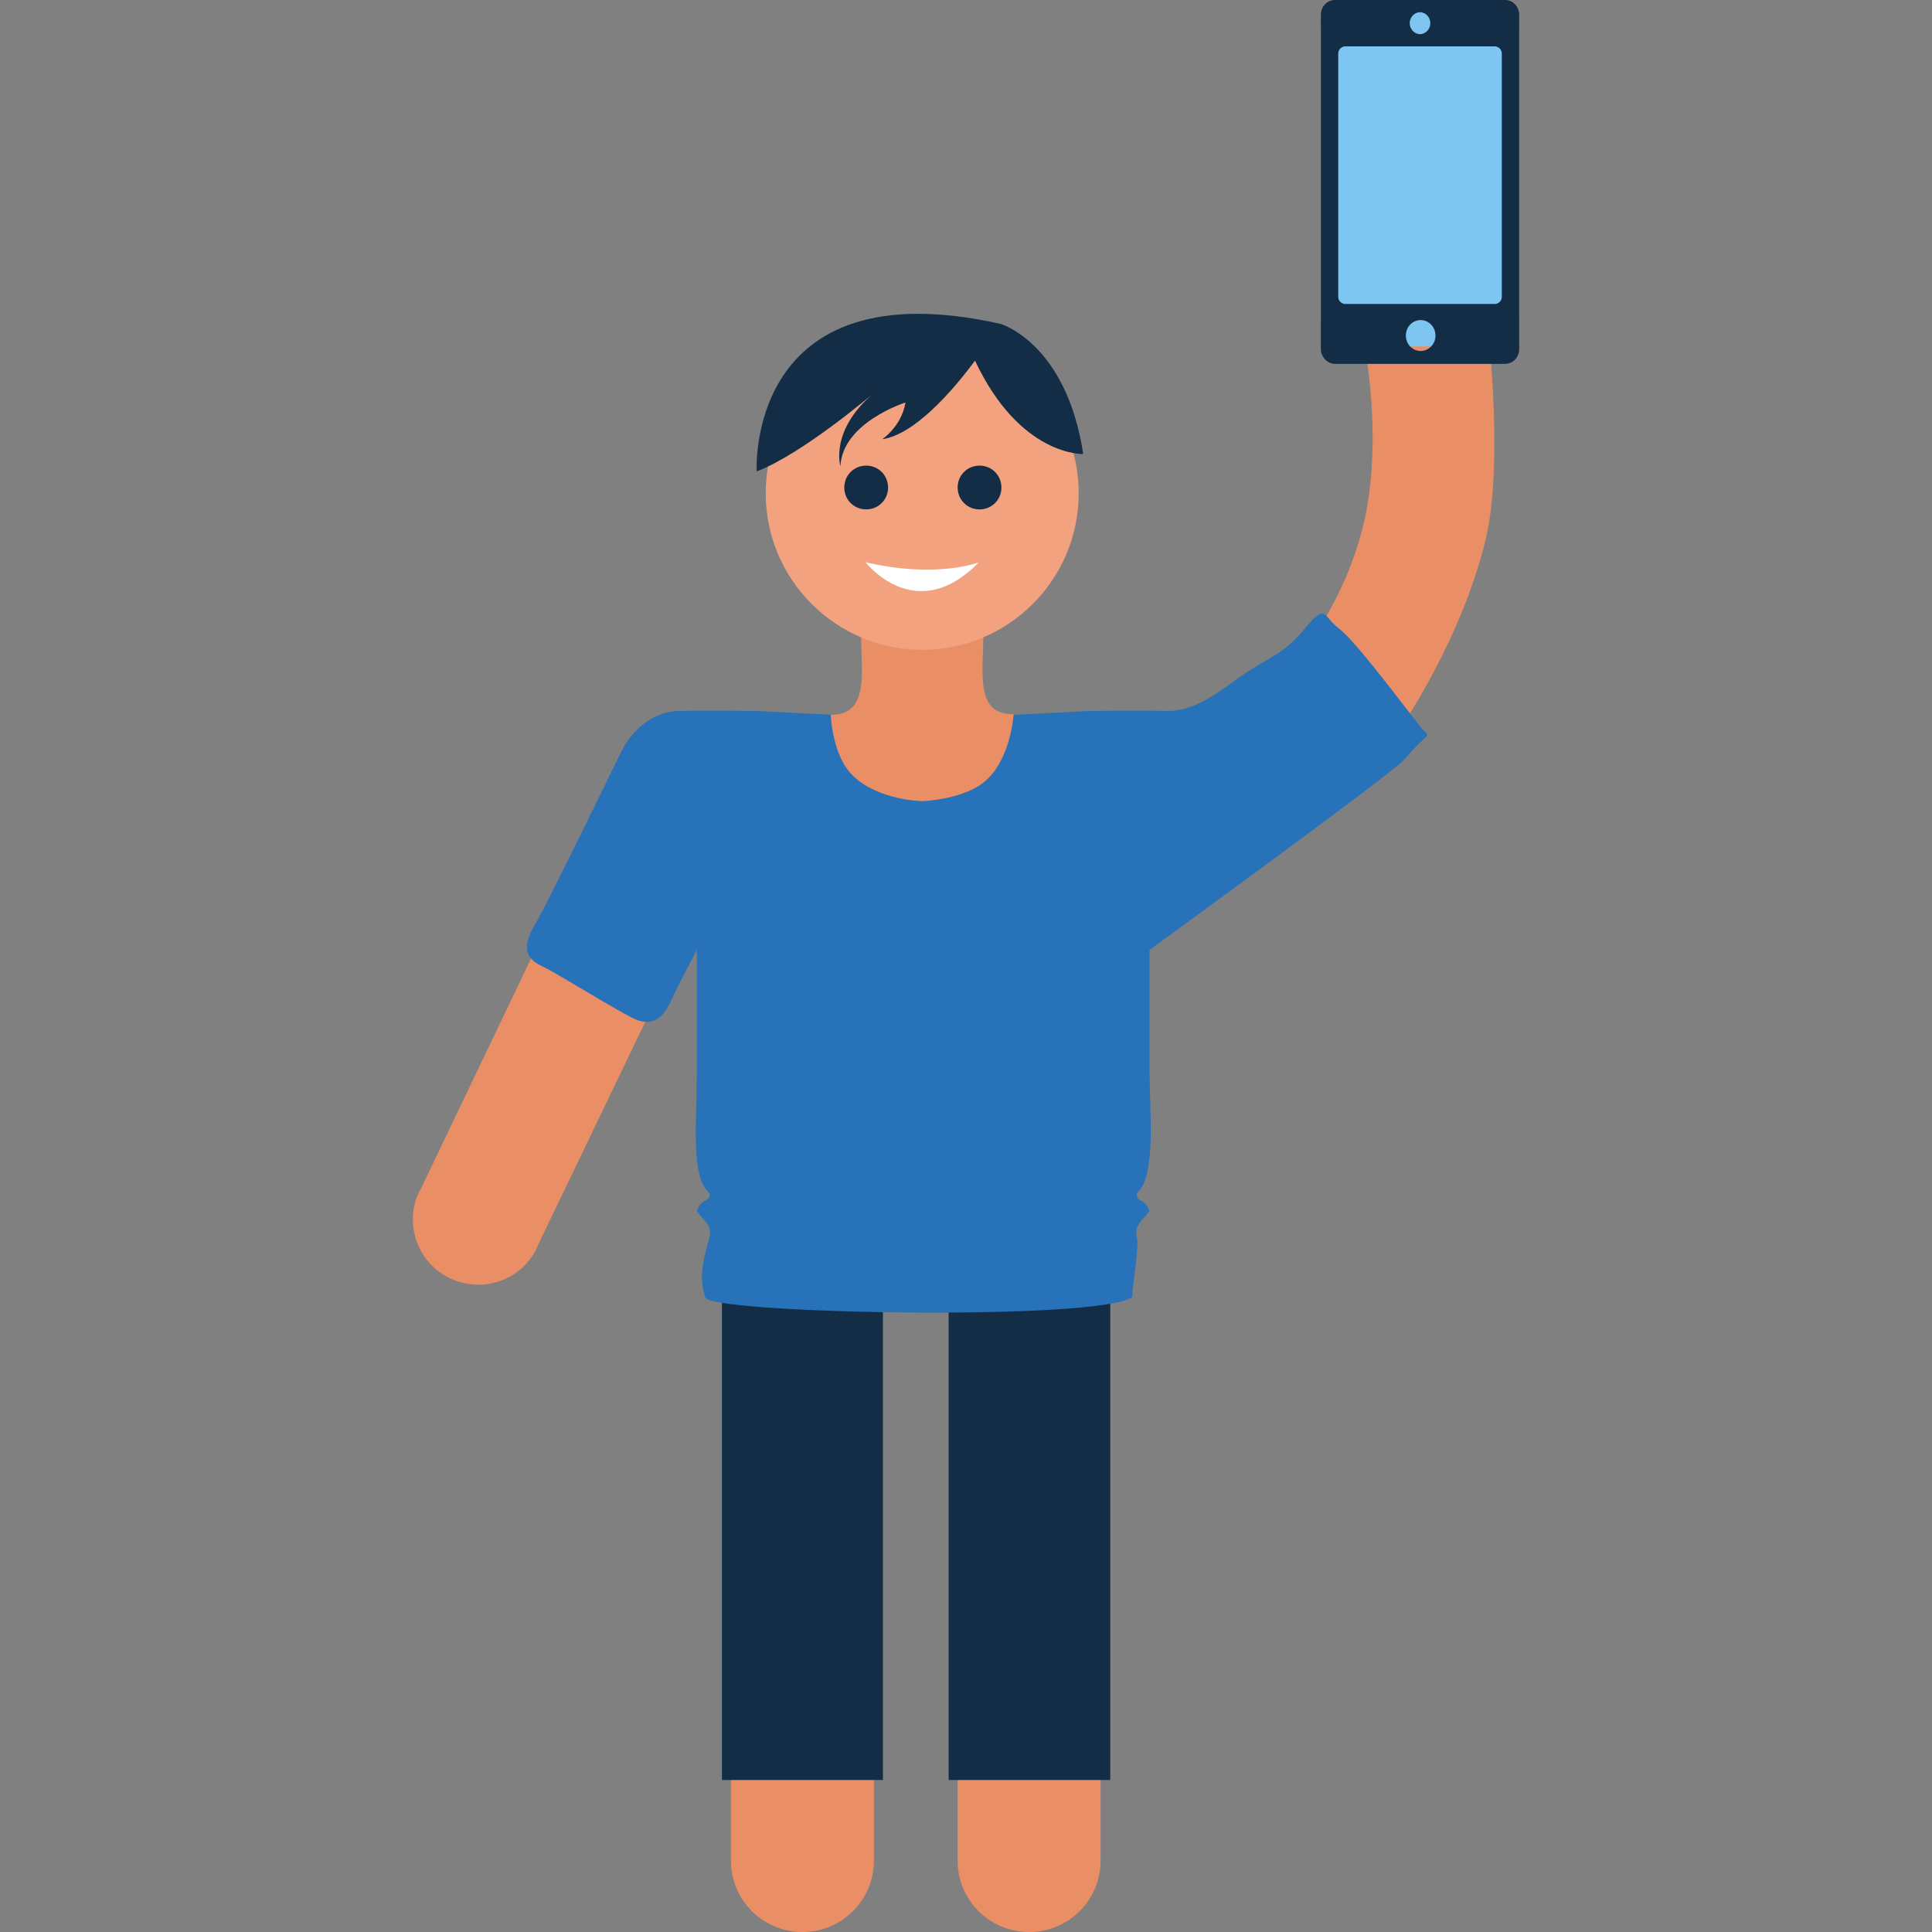 <?xml version="1.0" encoding="utf-8"?>
<!-- Generator: Adobe Illustrator 18.1.1, SVG Export Plug-In . SVG Version: 6.00 Build 0)  -->
<!DOCTYPE svg PUBLIC "-//W3C//DTD SVG 1.1//EN" "http://www.w3.org/Graphics/SVG/1.1/DTD/svg11.dtd">
<svg version="1.1" id="Слой_1" xmlns="http://www.w3.org/2000/svg" xmlns:xlink="http://www.w3.org/1999/xlink" x="0px" y="0px"
	 viewBox="0 0 300 300" enable-background="new 0 0 300 300" xml:space="preserve">
<rect x="0" y="0" width="300" height="300" fill="#808080" stroke="none"/>
<g>
	<path fill-rule="evenodd" clip-rule="evenodd" fill="#EA8F65" d="M171,234.6h-22.3v54h0c0,0.1,0,0.2,0,0.3c0,6.2,5,11.1,11.1,11.1
		c6.2,0,11.1-5,11.1-11.1c0-0.1,0-0.2,0-0.3h0V234.6z"/>
	<path fill="#EA8F65" d="M135.8,234.6h-22.3v54h0c0,0.1,0,0.2,0,0.3c0,6.2,5,11.1,11.1,11.1c6.2,0,11.1-5,11.1-11.1
		c0-0.1,0-0.2,0-0.3h0V234.6z"/>
	<path fill-rule="evenodd" clip-rule="evenodd" fill="#EA8F65" d="M230.8,48.7l-0.3,0c0.6-3.8-0.9-7.8-4.3-10.2
		c-4.6-3.2-10.9-2-14.1,2.6c-1.1,1.6-1.6,3.3-1.7,5.1l-0.1,0c0,0,0,0.1,0.1,0.3c-0.1,1.7,0.3,3.4,1.1,4.9c1.3,6.7,2.8,18.7,0.3,29.7
		c-4,17-15.5,26.7-15.5,26.7l16.8,11.6c0,0,13.2-16.8,17.7-36.1C233.6,70.8,230.8,48.7,230.8,48.7z"/>
	<path fill-rule="evenodd" clip-rule="evenodd" fill="#EA8F65" d="M104.8,149.1l-18.3-8.7l-21.2,44.3l0,0c0,0.1-0.1,0.2-0.2,0.3
		c-2.4,5-0.3,11.1,4.8,13.5c5.1,2.4,11.1,0.3,13.5-4.8c0-0.1,0.1-0.2,0.1-0.3l0,0L104.8,149.1z"/>
	<path fill-rule="evenodd" clip-rule="evenodd" fill="#7EC5F1" d="M210.1,0h20.8c2.8,0,5,2.2,5,5v43.8c0,2.8-2.2,5-5,5h-20.8
		c-2.8,0-5-2.2-5-5V5C205.1,2.2,207.4,0,210.1,0z"/>
	<path fill="#142D46" d="M233.7,0h-26.4c-1.2,0-2.2,1-2.2,2.3v51.9c0,1.2,1,2.3,2.2,2.3h26.4c1.2,0,2.2-1,2.2-2.3V2.3
		C235.9,1,234.9,0,233.7,0z M220.5,1.9c0.9,0,1.6,0.8,1.6,1.7s-0.7,1.7-1.6,1.7s-1.6-0.8-1.6-1.7S219.6,1.9,220.5,1.9z M220.6,54.5
		c-1.3,0-2.3-1.1-2.3-2.4c0-1.3,1-2.4,2.3-2.4c1.3,0,2.3,1.1,2.3,2.4C222.9,53.5,221.8,54.5,220.6,54.5z M233.2,46.1
		c0,0.6-0.5,1.1-1.1,1.1h-23.2c-0.6,0-1.1-0.5-1.1-1.1V8.3c0-0.6,0.5-1.1,1.1-1.1h23.2c0.6,0,1.1,0.5,1.1,1.1V46.1z"/>
	<path fill-rule="evenodd" clip-rule="evenodd" fill="#142D46" d="M147.3,192.7h25.1v83.7h-25.1V192.7z"/>
	<path fill-rule="evenodd" clip-rule="evenodd" fill="#142D46" d="M112.1,192.7h25v83.7h-25V192.7z"/>
	<path fill-rule="evenodd" clip-rule="evenodd" fill="#2772B9" d="M142.6,110.4l-11.5,0.7l-13.5-0.7c0,0-7.8-0.1-12.2,0
		c-4.3,0.1-7.4,3.3-8.8,6.1c-1.4,2.7-11.4,23.5-13.5,27c-2.6,4.3-0.8,5.7,1.4,6.7c2.1,1,11.7,7,14.2,8.1c2.6,1.1,4.3-0.3,5.4-2.7
		c1.1-2.4,4.1-8.1,4.1-8.1s0,10.4,0,18.9c0,8.7-1,16.3,2,18.9c0,1.6-1.1,0.5-2,2.7c0.8,1.4,2.4,2.1,2,4c-0.4,1.9-2,5.7-0.7,9.4
		c-0.3,2.6,61.3,3.8,66.3,0c0.2-3.4,1.1-7.5,0.7-9.4c-0.4-1.9,1.2-2.7,2-4c-0.9-2.2-2-1.1-2-2.7c3.1-2.6,2-12.8,2-18.9
		c0-8.5,0-18.9,0-18.9s37.8-27.5,39.5-29.5c4.2-5,4.3-3,2.6-5.1c-2.5-3.1-10-13.3-12.8-15.4c-2.3-1.7-1.8-4-5.1,0
		c-3.5,4.3-5.6,4.4-10.3,7.7c-2.5,1.8-6.8,5.3-11.2,5.2c-4.3-0.1-12.2,0-12.2,0l-13.5,0.7l-13.5-0.7"/>
	<path fill-rule="evenodd" clip-rule="evenodd" fill="#EA8F65" d="M152.7,98.2h-9.5h-9.5c0,6.2,1.4,12.8-4.7,12.8
		c0,0,0.2,6.3,3.4,9.4c3.9,3.9,10.8,4,10.8,4s6.8-0.2,10.1-3.4c3.7-3.5,4.1-10.1,4.1-10.1C151.3,111,152.7,104.4,152.7,98.2z"/>
	<path fill-rule="evenodd" clip-rule="evenodd" fill="#F3A280" d="M143.2,52.3c13.4,0,24.3,10.9,24.3,24.3s-10.9,24.3-24.3,24.3
		c-13.4,0-24.3-10.9-24.3-24.3S129.8,52.3,143.2,52.3z"/>
	<path fill-rule="evenodd" clip-rule="evenodd" fill="#142D46" d="M155.4,50.3c-39.7-8.9-37.9,22.9-37.9,22.9
		c7.1-2.7,18.1-12.1,18.1-12.1c-6.8,5.8-5.1,11.3-5.1,11.3c0.3-6.8,10.1-9.9,10.1-9.9c-0.6,3.7-3.6,5.7-3.6,5.7
		c4.9-0.7,10.7-7.2,14.4-12.2c7,14.9,16.8,14.5,16.8,14.5C165.6,53.3,155.4,50.3,155.4,50.3z"/>
	<path fill-rule="evenodd" clip-rule="evenodd" fill="#142D46" d="M134.5,72.3c1.9,0,3.4,1.5,3.4,3.4c0,1.9-1.5,3.4-3.4,3.4
		c-1.9,0-3.4-1.5-3.4-3.4C131.1,73.8,132.6,72.3,134.5,72.3z"/>
	<path fill-rule="evenodd" clip-rule="evenodd" fill="#142D46" d="M152.1,72.3c1.9,0,3.4,1.5,3.4,3.4c0,1.9-1.5,3.4-3.4,3.4
		c-1.9,0-3.4-1.5-3.4-3.4C148.7,73.8,150.2,72.3,152.1,72.3z"/>
	<path fill-rule="evenodd" clip-rule="evenodd" fill="#FFFFFF" d="M134.4,87.3c0,0,7.8,10.1,17.6,0
		C152.1,87.3,145.5,89.9,134.4,87.3z"/>
</g>
</svg>

